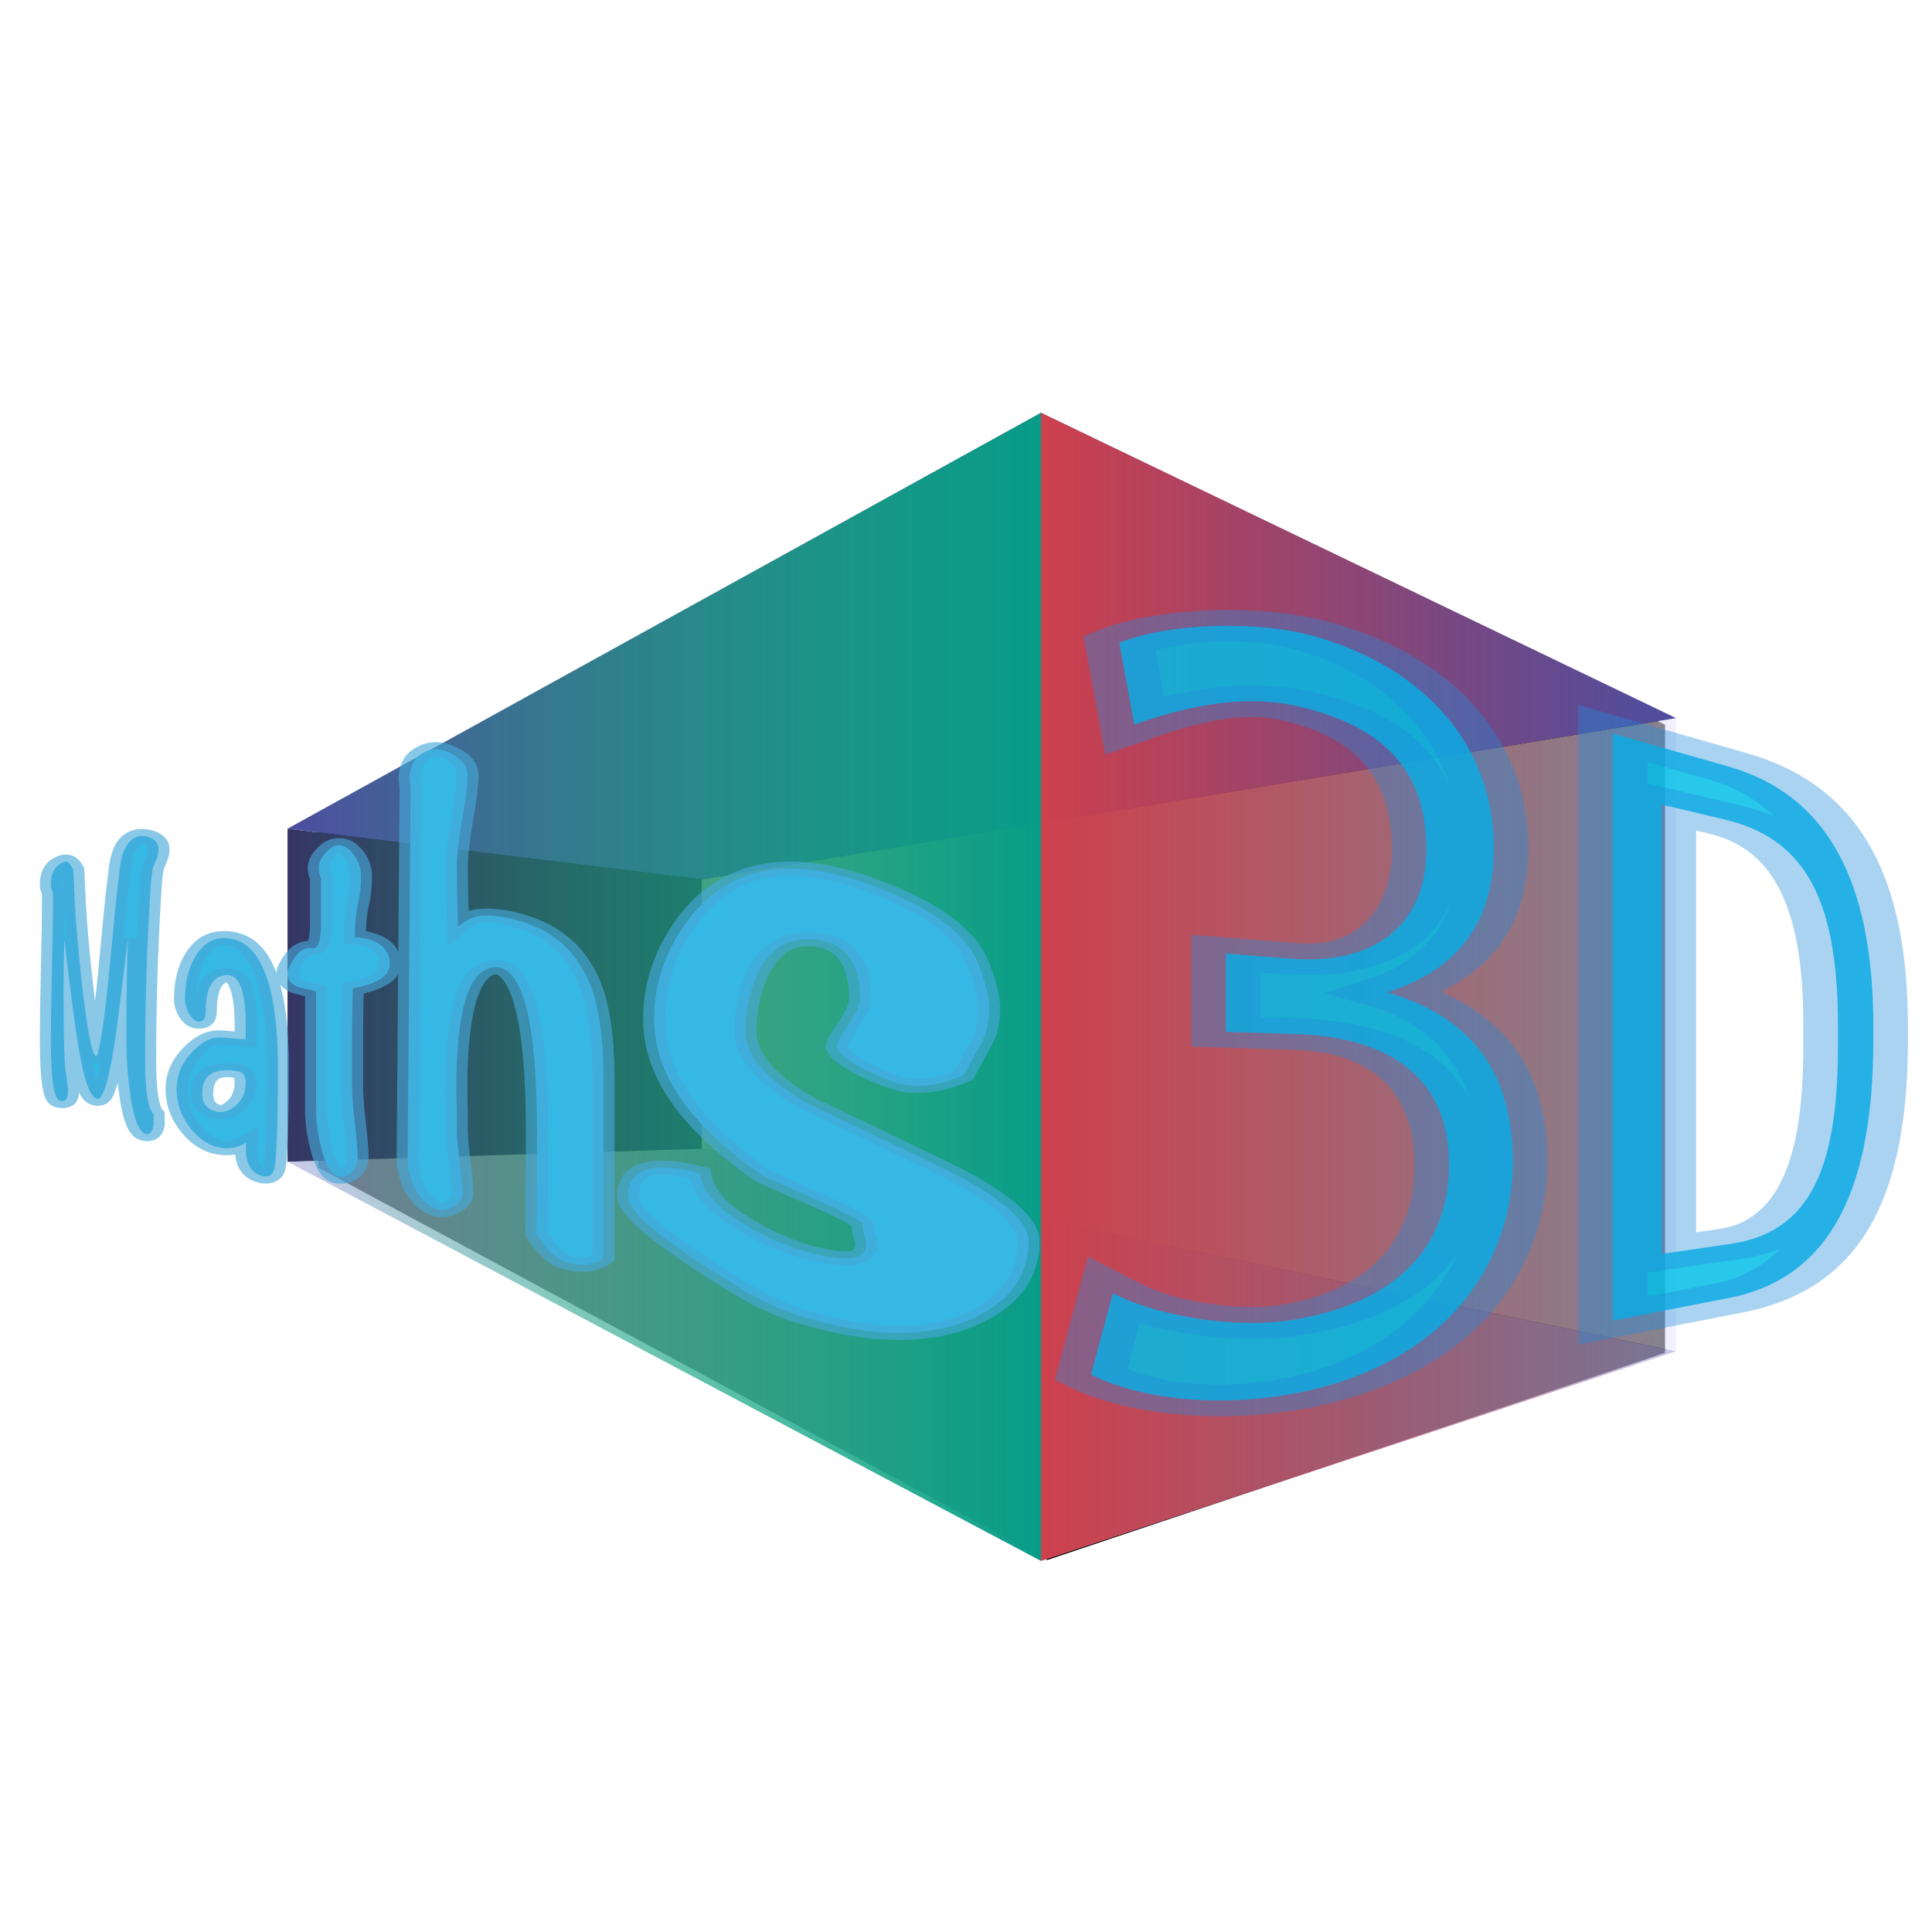 <?xml version="1.0" encoding="UTF-8" standalone="no"?>
<svg
   xmlns:dc="http://purl.org/dc/elements/1.1/"
   xmlns:cc="http://creativecommons.org/ns#"
   xmlns:rdf="http://www.w3.org/1999/02/22-rdf-syntax-ns#"
   xmlns:svg="http://www.w3.org/2000/svg"
   xmlns="http://www.w3.org/2000/svg"
   xmlns:xlink="http://www.w3.org/1999/xlink"
   xmlns:sodipodi="http://sodipodi.sourceforge.net/DTD/sodipodi-0.dtd"
   xmlns:inkscape="http://www.inkscape.org/namespaces/inkscape"
   sodipodi:docname="logo.svg"
   inkscape:version="1.0beta2 (2b71d25, 2019-12-03)"
   width="96"
   height="96"
   viewBox="0 0 25.4 25.4"
   version="1.1"
   id="svg8">
  <style
     id="style833"></style>
  <defs
     id="defs2">
    <linearGradient
       id="linearGradient867">
      <stop
         id="stop863"
         offset="0"
         style="stop-color:#ce404d;stop-opacity:1;" />
      <stop
         id="stop865"
         offset="1"
         style="stop-color:#c73e4b;stop-opacity:0;" />
    </linearGradient>
    <linearGradient
       id="linearGradient857">
      <stop
         id="stop853"
         offset="0"
         style="stop-color:#0ae164;stop-opacity:0;" />
      <stop
         id="stop855"
         offset="1"
         style="stop-color:#079c88;stop-opacity:0.993;" />
    </linearGradient>
    <inkscape:perspective
       id="perspective835"
       inkscape:persp3d-origin="105 : -172.6 : 1"
       inkscape:vp_z="249.30953 : -123.1 : 1"
       inkscape:vp_y="0 : 999.99997 : 0"
       inkscape:vp_x="-15.119047 : -109.49286 : 1"
       sodipodi:type="inkscape:persp3d" />
    <linearGradient
       gradientTransform="matrix(0.822,0,0,0.612,2.457,5.172)"
       gradientUnits="userSpaceOnUse"
       y2="12.74"
       x2="13.653"
       y1="12.74"
       x1="1.609"
       id="linearGradient859"
       xlink:href="#linearGradient857"
       inkscape:collect="always" />
    <linearGradient
       gradientTransform="matrix(0.822,0,0,0.612,2.457,5.172)"
       gradientUnits="userSpaceOnUse"
       y2="12.74"
       x2="23.805"
       y1="12.74"
       x1="13.653"
       id="linearGradient869"
       xlink:href="#linearGradient867"
       inkscape:collect="always" />
  </defs>
  <sodipodi:namedview
     inkscape:window-maximized="0"
     inkscape:window-y="49"
     inkscape:window-x="794"
     inkscape:window-height="880"
     inkscape:window-width="1600"
     showgrid="false"
     inkscape:document-rotation="0"
     inkscape:current-layer="layer1"
     inkscape:document-units="mm"
     inkscape:cy="45.425313"
     inkscape:cx="23.037202"
     inkscape:zoom="3.959798"
     inkscape:pageshadow="2"
     inkscape:pageopacity="0.0"
     borderopacity="1.0"
     bordercolor="#666666"
     pagecolor="#ffffff"
     id="base"
     units="px"
     width="96px" />
  <g
     id="layer1"
     inkscape:groupmode="layer"
     inkscape:label="Layer 1">
    <path
       inkscape:connector-curvature="0"
       id="path923"
       d="m 4.309,11.02 9.471,-5.311 7.983,3.899 V 17.694 l -7.983,2.677 -9.471,-5.098 z"
       style="fill:#000000;fill-opacity:1;stroke:#000000;stroke-width:0.255px;stroke-linecap:butt;stroke-linejoin:miter;stroke-opacity:1" />
    <path
       d="M 9.225,11.56 22.035,9.441 V 17.765 L 9.225,15.102 Z"
       style="fill:#e9e9ff;fill-opacity:0.567;fill-rule:evenodd;stroke:none;stroke-width:0.402;stroke-linecap:round;stroke-linejoin:round;paint-order:stroke fill markers"
       id="path855"
       inkscape:connector-curvature="0" />
    <path
       d="m 3.78,10.895 v 4.379 L 9.225,15.102 v -3.543 z"
       style="fill:#353564;fill-rule:evenodd;stroke:none;stroke-width:0.402;stroke-linecap:round;stroke-linejoin:round;paint-order:stroke fill markers"
       id="path857"
       inkscape:connector-curvature="0" />
    <path
       d="M 3.78,15.273 13.686,20.521 22.035,17.765 9.225,15.102 Z"
       style="fill:#afafde;fill-opacity:0.675;fill-rule:evenodd;stroke:none;stroke-width:0.402;stroke-linecap:round;stroke-linejoin:round;paint-order:stroke fill markers"
       id="path859"
       inkscape:connector-curvature="0" />
    <path
       d="M 3.78,10.895 13.686,5.427 22.035,9.441 9.225,11.56 Z"
       style="fill:#4d4d9f;fill-rule:evenodd;stroke:none;stroke-width:0.402;stroke-linecap:round;stroke-linejoin:round;paint-order:stroke fill markers"
       id="path861"
       inkscape:connector-curvature="0" />
    <path
       d="M 13.686,5.427 V 20.521 l 8.35,-2.756 V 9.441 Z"
       style="fill:url(#linearGradient869);fill-opacity:1;fill-rule:evenodd;stroke:none;stroke-width:0.402;stroke-linecap:round;stroke-linejoin:round;paint-order:stroke fill markers"
       id="path863"
       inkscape:connector-curvature="0" />
    <path
       d="M 3.78,10.895 13.686,5.427 V 20.521 L 3.78,15.273 Z"
       style="fill:url(#linearGradient859);fill-opacity:1;fill-rule:evenodd;stroke:none;stroke-width:0.402;stroke-linecap:round;stroke-linejoin:round;paint-order:stroke fill markers"
       id="path865"
       inkscape:connector-curvature="0" />
    <g
       transform="matrix(0.131,0,0,0.137,-2.53,-6.077)"
       style="font-style:normal;font-variant:normal;font-weight:bold;font-stretch:normal;font-size:10.583px;line-height:1.25;font-family:Noteworthy;-inkscape-font-specification:'Noteworthy Bold';font-variant-ligatures:normal;font-variant-caps:normal;font-variant-numeric:normal;font-variant-east-asian:normal;fill:#000000;fill-opacity:1;stroke:none;stroke-width:0.265"
       id="text853"
       aria-label="Maths">
      <g
         transform="matrix(1.303,0,0,0.793,-0.788,33.777)"
         style="font-style:normal;font-variant:normal;font-weight:bold;font-stretch:normal;font-size:10.583px;line-height:1.25;font-family:Noteworthy;-inkscape-font-specification:'Noteworthy Bold';font-variant-ligatures:normal;font-variant-caps:normal;font-variant-numeric:normal;font-variant-east-asian:normal;fill:#35b8e3;fill-opacity:1;stroke:#46a8d9;stroke-width:1.7;stroke-miterlimit:4;stroke-dasharray:none;stroke-opacity:0.632"
         id="text910"
         aria-label="Maths">
        <path
           inkscape:connector-curvature="0"
           d="m 94.645,163.552 c 0,4.415 -1.645,7.667 -4.785,9.661 -3.244,2.012 -7.282,1.86 -11.9,-0.197 -1.858,-0.745 -3.778,-2.092 -5.747,-3.995 -5.8,-5.588 -8.408,-9.032 -8.408,-10.895 0,-2.93 1.346,-4.027 4.191,-3.251 0.423,0.116 0.876,0.274 1.361,0.477 0.142,2.189 1.327,4.29 3.647,6.381 2.116,1.943 4.253,3.206 6.405,3.733 1.81,0.475 2.741,-0.066 2.741,-1.638 0,-0.25 -0.063,-0.643 -0.191,-1.178 -0.063,-0.513 -0.095,-0.895 -0.095,-1.144 0,-0.331 -1.212,-1.348 -3.546,-2.985 -2.501,-1.71 -3.837,-2.64 -4.109,-2.861 -5.788,-6.326 -8.398,-12.461 -8.398,-19.025 0,-3.964 0.739,-7.661 2.259,-11.19 1.773,-4.061 4.093,-6.399 7.05,-6.899 2.341,-0.396 5.154,0.428 8.521,2.602 3.695,2.327 6.106,5.18 7.029,8.465 0.624,2.336 0.939,4.29 0.939,5.841 0,1.648 -0.197,3.006 -0.587,4.069 -0.469,1.329 -0.932,2.643 -1.386,3.942 -1.425,1.002 -2.807,1.411 -4.149,1.252 -0.691,-0.082 -1.846,-0.725 -3.432,-1.9 -1.468,-1.21 -2.184,-2.164 -2.184,-2.891 0,-0.324 0.373,-1.353 1.129,-3.108 0.444,-1.052 0.667,-1.952 0.667,-2.693 0,-4.94 -1.487,-7.306 -4.321,-7.108 -1.611,0.112 -2.808,1.565 -3.621,4.321 -0.59,2.107 -0.882,4.344 -0.882,6.735 0,2.983 1.53,5.858 4.763,8.782 3.17,2.362 6.608,4.949 10.348,7.791 4.364,3.329 6.692,6.373 6.692,8.907 z m -32.736,2.029 c -0.75,0.888 -1.714,1.048 -2.875,0.506 -0.767,-0.358 -1.534,-1.509 -2.301,-3.427 0.035,-5.297 0.051,-9.396 0.051,-12.294 0,-13.405 -1.105,-20.06 -3.21,-19.969 -2.035,0.088 -3.006,5.041 -3.006,14.864 0,0.548 0.014,1.347 0.042,2.399 0,1.042 0,1.837 0,2.385 0,0.826 0.071,2.112 0.214,3.863 0.144,1.705 0.216,2.975 0.216,3.802 0,0.719 -0.23,1.261 -0.685,1.622 -0.423,0.416 -0.814,0.543 -1.17,0.387 -0.674,-0.295 -1.242,-1.068 -1.71,-2.309 -0.435,-1.266 -0.651,-2.538 -0.651,-3.828 l 0.23,-44.799 c 0,-0.157 -0.013,-0.359 -0.037,-0.606 -0.027,-0.246 -0.04,-0.422 -0.04,-0.528 0,-1.86 0.511,-3.039 1.563,-3.549 0.511,-0.248 1.114,-0.054 1.815,0.595 0.715,0.611 1.079,1.422 1.079,2.423 0,1.224 -0.146,3.086 -0.436,5.569 -0.258,2.452 -0.388,4.274 -0.388,5.482 0,1.536 0.029,3.974 0.088,7.318 0.637,-0.801 1.182,-1.24 1.63,-1.303 1.199,-0.17 2.559,0.197 4.094,1.137 2.079,1.302 3.601,3.719 4.483,7.254 0.667,2.71 1.005,6.486 1.005,11.29 z M 45.453,130.068 c 0,1.359 -0.98,2.33 -2.842,2.885 -0.045,1.052 -0.067,3.44 -0.067,7.167 v 4.729 c 0,0.953 0.066,2.379 0.197,4.283 0.152,1.92 0.228,3.343 0.228,4.26 0,0.768 -0.175,1.395 -0.521,1.878 -0.344,0.429 -0.683,0.57 -1.017,0.427 -0.512,-0.218 -0.935,-1.387 -1.274,-3.488 -0.256,-1.592 -0.382,-3.084 -0.382,-4.489 v -14.415 c -0.881,-0.315 -1.374,-0.511 -1.502,-0.597 -0.473,-0.344 -0.706,-0.839 -0.706,-1.488 0,-0.174 0.017,-0.37 0.052,-0.588 0.469,-1.648 1.003,-2.514 1.605,-2.575 0.04,-0.004 0.096,-0.01 0.173,-0.018 0.077,0.036 0.135,0.053 0.172,0.049 0.409,-0.041 0.607,-1.18 0.587,-3.414 v -5.001 c -0.119,-0.468 -0.179,-0.884 -0.179,-1.248 0,-0.592 0.149,-1.16 0.447,-1.711 0.321,-0.612 0.625,-0.968 0.915,-1.064 0.436,-0.145 0.86,0.189 1.271,1.015 0.414,0.788 0.624,1.718 0.624,2.782 0,1.163 -0.088,2.343 -0.265,3.534 -0.153,1.132 -0.217,2.294 -0.196,3.491 v 0.288 c 1.756,0.188 2.679,1.293 2.679,3.307 z m -8.618,12.522 c 0,5.512 -0.07,9.373 -0.207,11.574 -0.086,1.279 -0.442,1.767 -1.058,1.473 -0.9,-0.429 -1.29,-1.749 -1.197,-3.978 -0.766,0.649 -1.536,0.794 -2.308,0.458 -0.718,-0.312 -1.38,-1.085 -1.99,-2.299 -0.703,-1.401 -1.046,-2.943 -1.046,-4.662 0,-1.684 0.392,-3.176 1.2,-4.516 0.762,-1.252 1.503,-1.85 2.219,-1.757 l 1.902,0.246 v -1.461 c 0.015,-4.254 -0.463,-6.362 -1.404,-6.323 -1.125,0.047 -1.667,1.469 -1.667,4.266 0,0.946 -0.188,1.402 -0.56,1.369 -0.224,-0.02 -0.457,-0.317 -0.7,-0.886 -0.228,-0.601 -0.342,-1.208 -0.342,-1.827 0,-2.038 0.253,-3.728 0.767,-5.094 0.527,-1.401 1.178,-2.17 1.962,-2.283 2.857,-0.412 4.429,4.808 4.429,15.7 z m -2.485,1.704 c 0,-0.809 -0.233,-1.263 -0.69,-1.362 -1.812,-0.391 -2.664,0.532 -2.664,2.746 0,1.204 0.371,1.93 1.133,2.187 0.484,0.163 0.949,-0.056 1.394,-0.668 0.548,-0.673 0.827,-1.645 0.827,-2.904 z m -6.72,-28.229 c 0,0.483 -0.051,0.902 -0.153,1.254 -0.168,0.652 -0.257,0.995 -0.268,1.032 -0.067,0.369 -0.133,1.28 -0.199,2.731 -0.272,6.978 -0.407,13.78 -0.407,20.48 0,3.769 0.216,5.969 0.657,6.613 v 1.39 c -0.134,0.795 -0.337,1.128 -0.609,1.004 -0.541,-0.247 -0.94,-1.891 -1.204,-4.905 -0.191,-2.109 -0.286,-4.273 -0.286,-6.508 0,-4.892 0.04,-8.976 0.12,-12.264 -0.298,3.823 -0.595,7.599 -0.893,11.329 -0.525,5.61 -1.018,8.264 -1.479,8.088 -0.508,-0.194 -0.945,-1.941 -1.314,-5.191 -0.336,-2.887 -0.74,-7.607 -1.205,-14.062 -0.045,1.922 -0.067,3.878 -0.067,5.873 0,4.132 0.03,7.132 0.09,9.004 0.007,0.341 0.048,0.903 0.125,1.69 0.083,0.765 0.125,1.361 0.125,1.786 0,0.938 -0.209,1.319 -0.618,1.145 -0.471,-0.2 -0.701,-2.681 -0.701,-7.447 0,-1.935 0.028,-4.822 0.085,-8.67 0.056,-3.862 0.084,-6.757 0.084,-8.674 0,-0.219 -0.028,-0.442 -0.084,-0.666 -0.057,-0.223 -0.085,-0.443 -0.085,-0.662 0,-1.526 0.356,-2.462 1.093,-2.823 0.174,-0.085 0.385,0.226 0.634,0.942 0.024,0.881 0.063,2.219 0.118,4.015 0.08,2.523 0.267,5.868 0.566,10.083 0.405,5.553 0.766,8.416 1.077,8.488 0.07,0.016 0.162,-0.435 0.276,-1.357 0.223,-1.804 0.444,-4.39 0.664,-7.773 0.166,-2.729 0.333,-5.484 0.503,-8.266 0.077,-1.318 0.214,-3.235 0.418,-5.769 0.204,-1.919 0.64,-3.052 1.325,-3.392 0.251,-0.125 0.56,-0.094 0.928,0.097 0.454,0.264 0.685,0.726 0.685,1.382 z"
           style="font-style:normal;font-variant:normal;font-weight:bold;font-stretch:normal;font-size:10.583px;font-family:Noteworthy;-inkscape-font-specification:'Noteworthy Bold';font-variant-ligatures:normal;font-variant-caps:normal;font-variant-numeric:normal;font-variant-east-asian:normal;fill:#35b8e3;fill-opacity:1;stroke:#46a8d9;stroke-width:1.7;stroke-miterlimit:4;stroke-dasharray:none;stroke-opacity:0.632"
           id="path920" />
      </g>
      <g
         transform="matrix(1.53,0,0,0.669,-34.857,50.917)"
         style="font-style:normal;font-variant:normal;font-weight:normal;font-stretch:normal;font-size:10.583px;line-height:1.25;font-family:'Apple SD Gothic Neo';-inkscape-font-specification:'Apple SD Gothic Neo Normal';font-variant-ligatures:normal;font-variant-caps:normal;font-variant-numeric:normal;font-variant-east-asian:normal;fill:#00bee6;fill-opacity:0.842;stroke:#218bdd;stroke-width:4.538;stroke-miterlimit:4;stroke-dasharray:none;stroke-opacity:0.38"
         id="text948"
         aria-label="3D">
        <path
           inkscape:connector-curvature="0"
           d="m 141.201,179.617 7.617,-3.239 c 6.808,-2.895 9.468,-16.174 9.468,-37.009 v -1.877 c 0,-21.133 -3.088,-33.334 -9.504,-37.343 l -7.581,-4.738 z m 3.191,-9.552 v -64.465 l 4.112,2.132 c 4.987,2.586 7.459,10.421 7.459,29.464 v 3.072 c 0,18.327 -2.021,26.752 -7.076,28.364 z m -23.702,19.849 c 9.004,-3.97 13.947,-17.281 13.947,-33.166 0,-14.119 -3.375,-21.143 -8.25,-24.207 4.285,-2.964 7.004,-9.234 7.004,-20.665 0,-14.459 -4.363,-25.662 -11.585,-30.3 -3.913,-2.513 -9.763,-1.991 -12.982,0.823 l 0.986,11.729 c 3.316,-2.539 7.168,-4.542 10.949,-2.516 5.151,2.76 8.212,8.595 8.212,20.455 0,10.847 -3.418,16.611 -8.95,15.638 l -4.202,-0.739 v 11.235 l 4.537,0.315 c 6.386,0.443 10.1,6.535 10.1,18.772 0,11.813 -3.482,19.955 -10.436,22.292 -3.477,1.168 -8.527,-0.401 -11.614,-3.876 l -1.438,11.665 c 3.08,3.404 8.269,4.95 13.722,2.545 z"
           style="font-style:normal;font-variant:normal;font-weight:normal;font-stretch:normal;font-size:10.583px;font-family:'Apple SD Gothic Neo';-inkscape-font-specification:'Apple SD Gothic Neo Normal';font-variant-ligatures:normal;font-variant-caps:normal;font-variant-numeric:normal;font-variant-east-asian:normal;fill:#00bee6;fill-opacity:0.842;stroke:#218bdd;stroke-width:4.538;stroke-miterlimit:4;stroke-dasharray:none;stroke-opacity:0.38"
           id="path952" />
      </g>
    </g>
  </g>
</svg>

